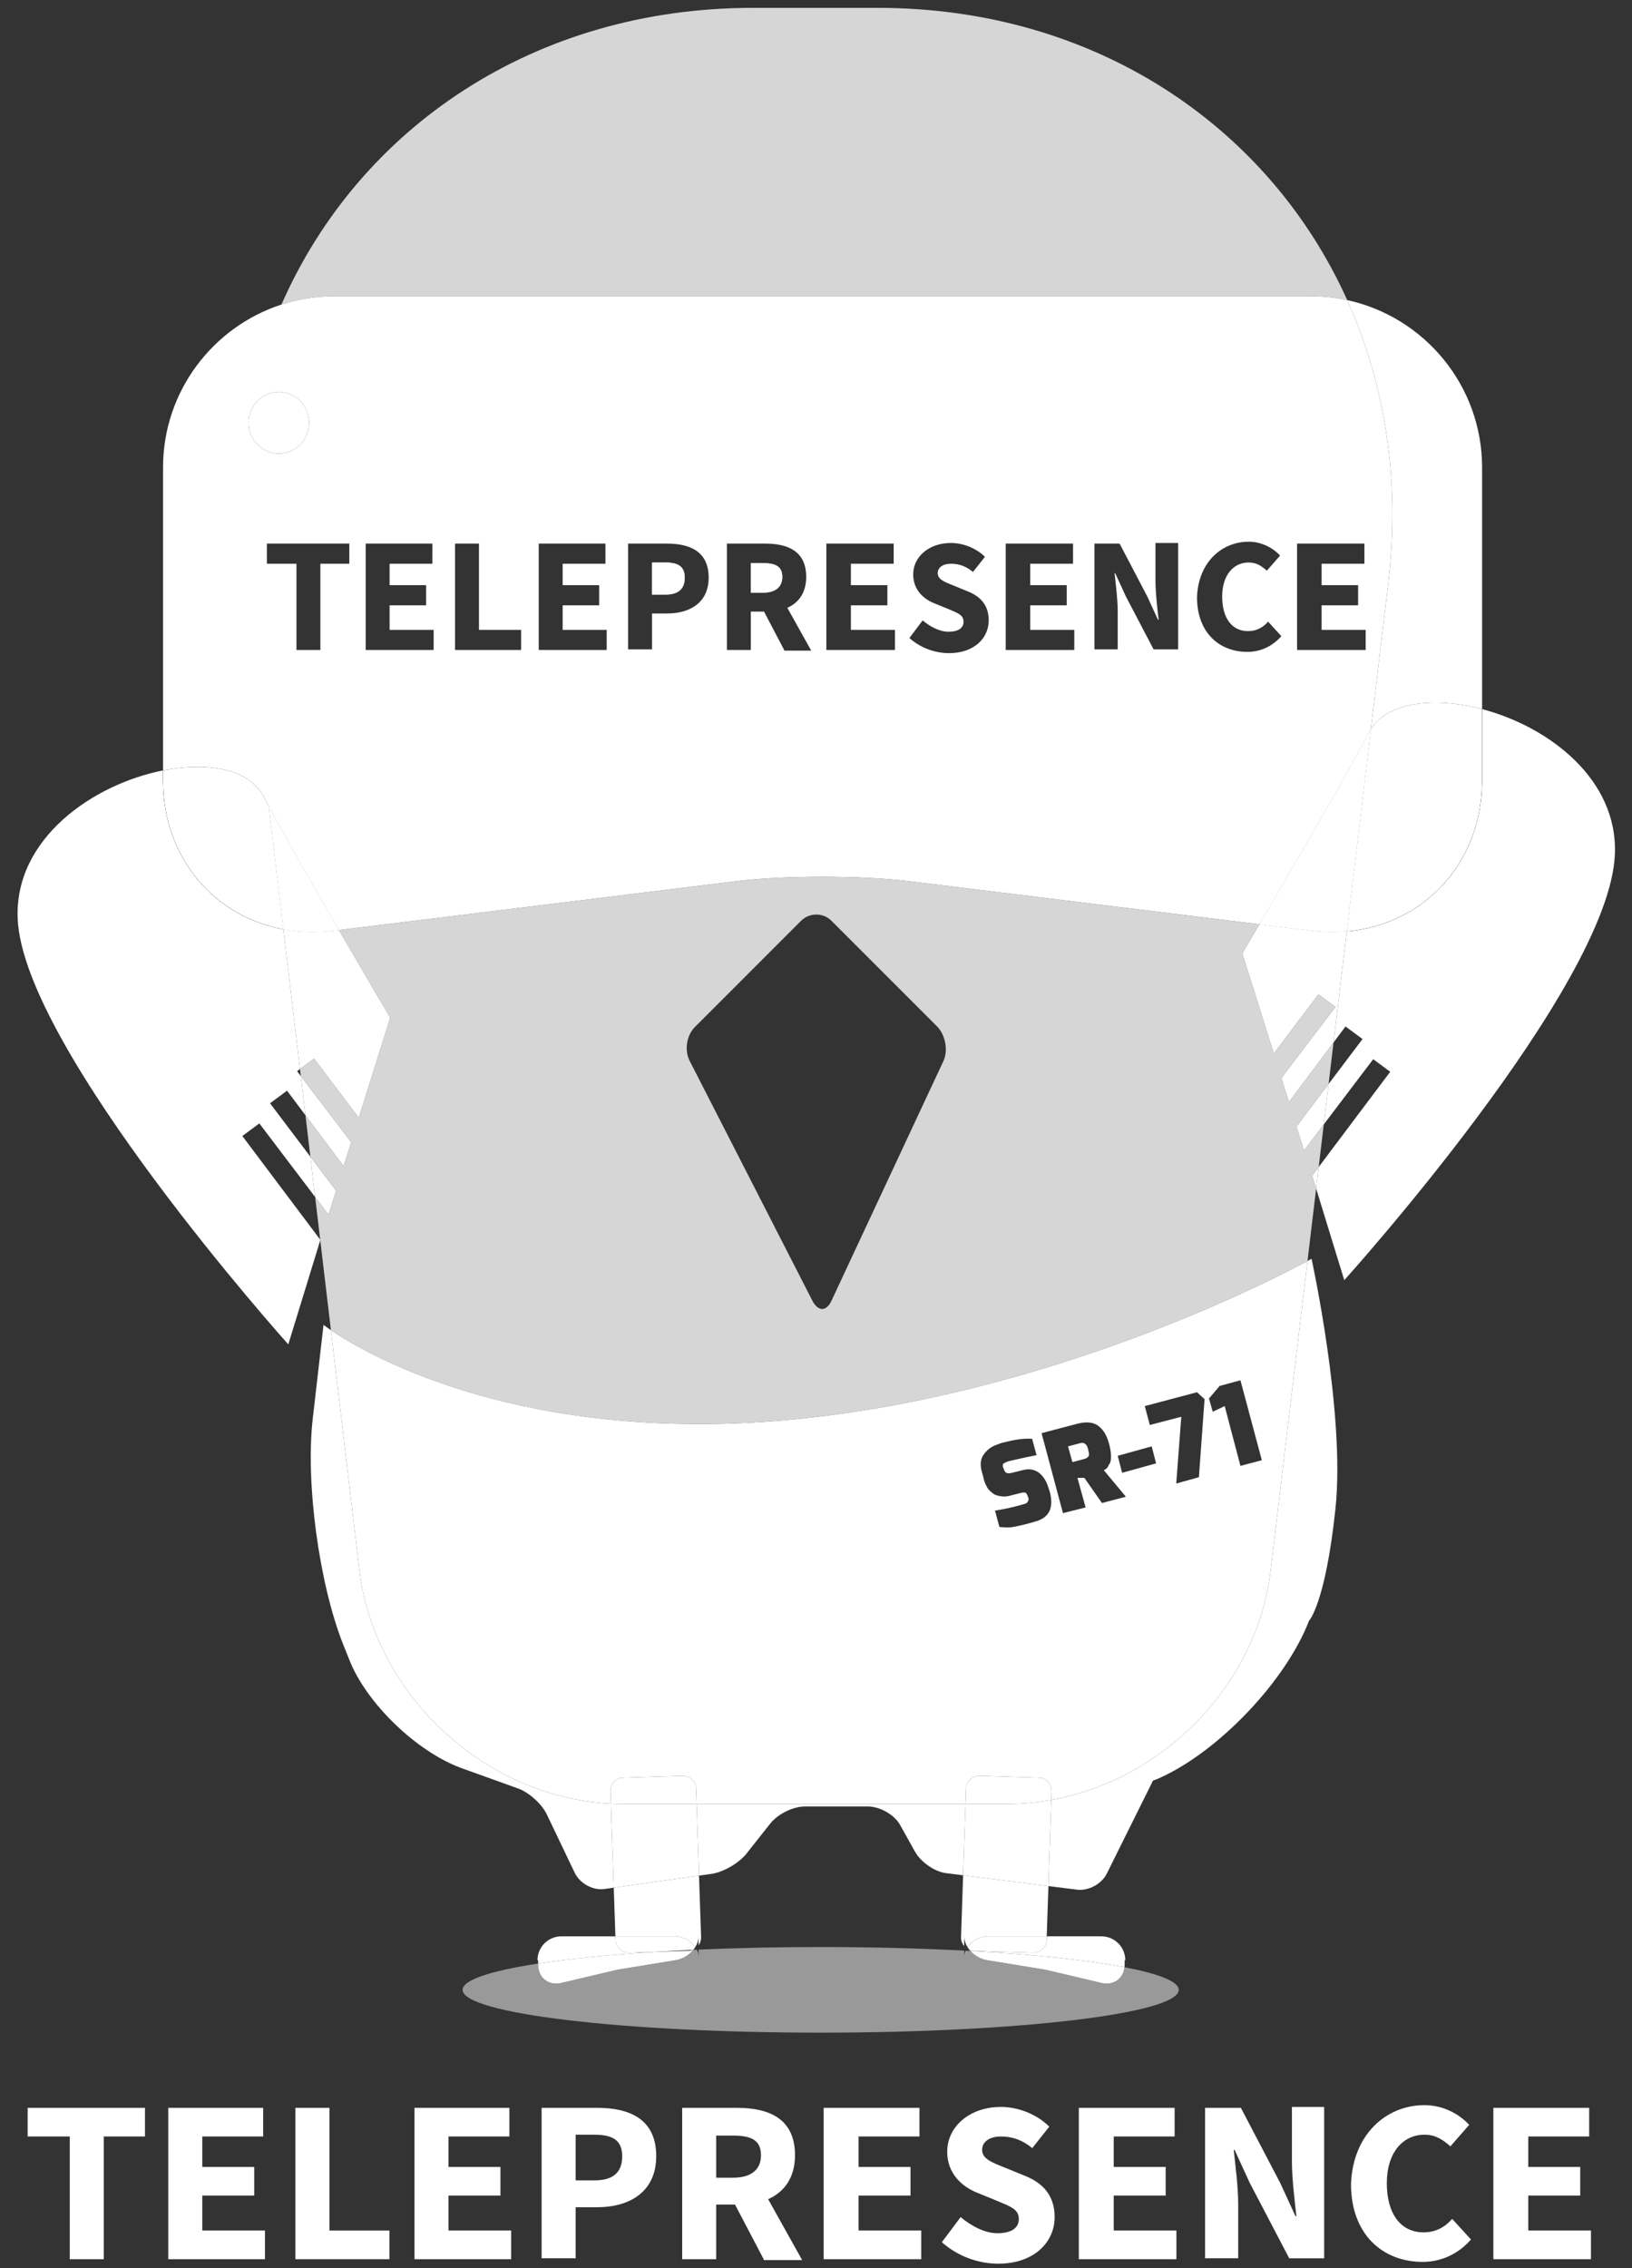 <?xml version="1.0" encoding="utf-8"?>
<!-- Generator: Adobe Illustrator 21.1.0, SVG Export Plug-In . SVG Version: 6.00 Build 0)  -->
<svg version="1.1" id="Layer_1" xmlns="http://www.w3.org/2000/svg" xmlns:xlink="http://www.w3.org/1999/xlink" x="0px" y="0px"
	 viewBox="0 0 357 496" style="enable-background:new 0 0 357 496;" xml:space="preserve">
<rect x="0" y="0" width="357" height="496" fill="#333333" stroke="none"/>
<style type="text/css">
	.st0{fill:none;}
	.st1{opacity:0.5;fill:#FFFFFF;}
	.st2{fill:#FFFFFF;}
	.st3{opacity:0.8;fill:#FFFFFF;}
	.st4{fill:url(#SVGID_1_);}
	.st5{fill:url(#SVGID_2_);}
	.st6{fill:url(#SVGID_3_);}
	.st7{fill:url(#SVGID_4_);}
	.st8{fill:url(#SVGID_5_);}
	.st9{fill:url(#SVGID_6_);}
	.st10{fill:url(#SVGID_7_);}
	.st11{fill:url(#SVGID_8_);}
	.st12{fill:url(#SVGID_9_);}
	.st13{fill:url(#SVGID_10_);}
</style>
<polygon class="st0" points="298.051,227.211 294.334,224.458 291.712,227.955 290.629,237.037 "/>
<polygon class="st0" points="304.108,234.37 300.391,231.617 289.576,245.873 288.466,255.184 "/>
<path class="st0" d="M200.173,404.934l-3.304-5.919c-1.239-2.203-4.405-3.992-7.021-3.992
	h-13.766c-2.616,0-5.919,1.652-7.571,3.717l-5.231,6.608
	c-1.652,2.065-4.956,3.992-7.571,4.405l-2.797,0.395l0.457,13.545
	c0,0.612-0.209,1.196-0.551,1.681v0.942c8.335-0.361,17.327-0.559,26.707-0.559
	c11.165,0,21.775,0.281,31.387,0.784v-0.991c-0.423-0.515-0.688-1.169-0.688-1.858
	l0.46-13.62l-3.626-0.458C204.441,409.339,201.412,407.137,200.173,404.934z"/>
<polygon class="st0" points="53.012,248.411 70.043,271.074 68.938,261.753 56.729,245.658 "/>
<path class="st0" d="M151.692,426.339c-0.008,0.01-0.017,0.02-0.025,0.03
	c0.257-0.012,0.508-0.025,0.766-0.036c-0.057-0.115-0.132-0.225-0.201-0.337
	C152.064,426.129,151.886,426.248,151.692,426.339z"/>
<path class="st0" d="M211.206,426.557c0.354,0.019,0.707,0.038,1.059,0.057
	c-0.06-0.067-0.115-0.137-0.172-0.206c-0.229-0.086-0.45-0.193-0.647-0.337
	C211.352,426.232,211.276,426.393,211.206,426.557z"/>
<polygon class="st0" points="65.802,235.302 65.62,233.764 64.988,234.232 "/>
<polygon class="st0" points="59.069,241.253 67.893,252.934 66.819,243.877 62.786,238.5 "/>
<path class="st1" d="M240.921,433.604l-12.252-2.891l-12.665-2.065
	c-1.464-0.22-2.799-0.993-3.74-2.034c-0.352-0.019-0.704-0.038-1.059-0.057
	c-0.177,0.419-0.295,0.846-0.295,1.265v-1.281
	c-9.612-0.503-20.222-0.784-31.387-0.784c-9.379,0-18.371,0.198-26.707,0.559v1.506
	c0-0.493-0.141-1.001-0.383-1.489c-0.258,0.011-0.509,0.024-0.766,0.036
	c-0.944,1.164-2.368,2.043-3.944,2.279l-12.665,2.065l-12.252,2.891
	c-2.753,0.688-5.094-1.101-5.094-3.992v-0.24
	c-10.342,1.586-16.52,3.58-16.52,5.747c0,5.17,35.07,9.361,78.33,9.361
	s78.33-4.191,78.33-9.361c0-1.819-4.357-3.516-11.87-4.953
	C245.705,432.726,243.494,434.247,240.921,433.604z"/>
<path class="st2" d="M53.012,248.411l3.717-2.753l12.209,16.094l-1.045-8.818
	l-8.824-11.681l3.717-2.753l4.033,5.378l-1.017-8.576l-0.814-1.07l0.632-0.468
	l-3.621-30.543c-15.233-2.828-26.333-15.735-26.333-32.59v-2.17
	c-15.359,3.05-32.552,14.913-31.8,32.456
	c1.239,28.496,59.195,93.06,59.195,93.06l6.997-22.775l-0.015-0.128
	L53.012,248.411z"/>
<path class="st2" d="M324.207,155.059v15.573c0,18.039-12.713,31.558-29.601,33.037
	l-2.895,24.286l2.623-3.497l3.717,2.753l-7.422,9.825l-1.053,8.837l10.815-14.257
	l3.717,2.753l-15.642,20.814l-0.562,4.718l6.155,20.034
	c0,0,57.956-64.151,59.195-93.06C353.961,170.376,338.793,158.903,324.207,155.059z"/>
<path class="st2" d="M152.09,425.776c0.449-0.729,0.727-1.533,0.727-2.359v1.957
	c0.341-0.485,0.551-1.069,0.551-1.681l-0.457-13.545l-18.652,2.633l0.359,10.637
	h12.968C149.517,423.417,151.184,424.467,152.09,425.776z"/>
<path class="st2" d="M137.537,426.996c-1.514,0-2.891-1.239-2.891-2.753l-0.028-0.826
	h-11.811c-2.891,0-5.231,2.34-5.231,5.231h0.138v0.724
	c6.913-1.06,15.688-1.938,25.747-2.563L137.537,426.996z"/>
<path d="M151.604,426.372c0.022-0.001,0.043-0.002,0.064-0.003
	c0.008-0.01,0.017-0.02,0.025-0.03
	C151.664,426.353,151.633,426.36,151.604,426.372z"/>
<path class="st2" d="M122.807,433.604l12.252-2.891l12.665-2.065
	c1.576-0.237,3-1.115,3.944-2.279c-0.022,0.001-0.043,0.002-0.064,0.003
	c-0.308,0.131-0.64,0.211-0.989,0.211l-7.155,0.226
	c-10.058,0.625-18.834,1.502-25.747,2.563v0.24
	C117.713,432.503,120.053,434.292,122.807,433.604z"/>
<path class="st2" d="M137.537,426.996l5.923-0.187c2.632-0.163,5.348-0.31,8.144-0.437
	c0.029-0.012,0.06-0.019,0.089-0.033c0.146-0.182,0.278-0.368,0.398-0.563
	c-0.906-1.309-2.573-2.359-4.504-2.359h-12.968l0.028,0.826
	C134.646,425.757,136.022,426.996,137.537,426.996z"/>
<path class="st2" d="M210.222,423.692c0,0.689,0.266,1.343,0.688,1.858v-2.134
	c0,0.826,0.278,1.63,0.727,2.359c0.906-1.309,2.573-2.359,4.504-2.359h12.831
	l0.371-10.99l-18.661-2.355L210.222,423.692z"/>
<path class="st2" d="M226.054,426.996l-13.078-0.413c-0.31,0-0.604-0.07-0.883-0.175
	c0.057,0.069,0.111,0.139,0.172,0.206c13.931,0.767,25.651,2.008,33.719,3.551
	c0.02-0.18,0.031-0.364,0.031-0.554v-0.964h0.138
	c0-2.891-2.34-5.231-5.231-5.231h-11.949l-0.028,0.826
	C228.945,425.757,227.568,426.996,226.054,426.996z"/>
<path class="st2" d="M216.004,428.648l12.665,2.065l12.252,2.891
	c2.573,0.643,4.783-0.878,5.063-3.439c-8.068-1.543-19.788-2.784-33.719-3.551
	C213.206,427.655,214.54,428.429,216.004,428.648z"/>
<path class="st2" d="M211.638,425.776c0.135,0.22,0.287,0.429,0.455,0.632
	c0.279,0.105,0.573,0.175,0.883,0.175l13.078,0.413
	c1.514,0,2.891-1.239,2.891-2.753l0.028-0.826h-12.831
	C214.211,423.417,212.544,424.467,211.638,425.776z"/>
<path class="st3" d="M288.466,255.184l1.11-9.31l-4.327,5.704l-1.652-5.231l7.032-9.31
	l1.082-9.082l-9.767,13.022l-1.652-5.231l11.839-15.556l-3.717-2.753l-9.774,12.94
	l-6.883-21.888c0,0,1.476-2.499,3.75-6.372l-76.987-9.459
	c-10.325-1.239-26.982-1.239-37.169,0l-87.213,10.715
	c5.978,10.278,11.224,19.158,11.224,19.158L78.479,244.419l-9.774-12.94
	l-3.085,2.285l0.182,1.538l11.025,14.486l-1.652,5.231l-8.356-11.142l1.074,9.057
	l5.631,7.454l-1.652,5.231l-2.933-3.867l1.105,9.322l0.039,0.052l-0.024,0.077
	l2.331,19.663c7.252,4.918,38.995,23.763,94.882,20.045
	c59.326-4.083,111.431-31.218,118.745-35.171l1.888-15.838l-0.866-2.818
	L288.466,255.184z M206.368,232.03l-24.504,52.449c-1.101,2.34-2.891,2.34-4.13,0
	l-26.844-52.449c-1.239-2.34-0.688-5.644,1.101-7.434l23.265-23.265
	c1.79-1.79,4.818-1.79,6.608,0l23.127,23.127
	C206.781,226.248,207.469,229.689,206.368,232.03z"/>
<path class="st3" d="M286.763,64.77c2.727,0,5.384,0.301,7.947,0.857
	c-17.194-38.143-55.357-63.906-102.659-63.906h-27.395
	c-47.703,0-86.11,26.202-103.091,64.878c3.639-1.182,7.517-1.829,11.545-1.829
	H286.763z"/>
<polygon class="st2" points="75.175,255.019 76.827,249.788 65.802,235.302 66.819,243.877 "/>
<polygon class="st2" points="70.043,271.074 70.058,271.202 70.082,271.126 "/>
<path class="st2" d="M61.999,203.222l3.621,30.543l3.085-2.285l9.774,12.94l6.883-21.888
	c0,0-5.246-8.88-11.224-19.158l-1.304,0.16
	C69.066,203.989,65.429,203.858,61.999,203.222z"/>
<polygon class="st2" points="71.871,265.619 73.523,260.388 67.893,252.934 68.938,261.753 "/>
<polygon class="st2" points="287.038,257.084 287.904,259.902 288.466,255.184 "/>
<polygon class="st2" points="285.249,251.578 289.576,245.873 290.629,237.037 283.597,246.347 "/>
<path class="st2" d="M287.038,203.533l-11.53-1.417c-2.274,3.873-3.75,6.372-3.75,6.372
	l6.883,21.888l9.774-12.94l3.717,2.753l-11.839,15.556l1.652,5.231l9.767-13.022
	l2.895-24.286C292.162,203.883,289.631,203.847,287.038,203.533z"/>
<path d="M61.999,203.222l-3.18-26.826c-0.383-0.722-0.719-1.369-0.989-1.909
	c-3.031-6.279-12.213-8.001-22.164-6.024v2.17
	C35.666,187.487,46.766,200.393,61.999,203.222z"/>
<radialGradient id="SVGID_1_" cx="-757.055" cy="580.272" r="3.723" gradientTransform="matrix(-38.729 45.1 -45.1 -38.729 -2969.555 56706.715)" gradientUnits="userSpaceOnUse">
	<stop  offset="0" style="stop-color:#FFFFFF"/>
	<stop  offset="1" style="stop-color:#FFFFFF"/>
</radialGradient>
<path class="st4" d="M61.999,203.222l-3.18-26.826c-0.383-0.722-0.719-1.369-0.989-1.909
	c-3.031-6.279-12.213-8.001-22.164-6.024v2.17
	C35.666,187.487,46.766,200.393,61.999,203.222z"/>
<path d="M299.881,159.411l-5.275,44.258c16.889-1.479,29.601-14.998,29.601-33.037
	v-15.573C313.817,152.321,303.73,153.458,299.881,159.411z"/>
<radialGradient id="SVGID_2_" cx="-757.055" cy="580.272" r="3.723" gradientTransform="matrix(-38.729 45.1 -45.1 -38.729 -2969.555 56706.715)" gradientUnits="userSpaceOnUse">
	<stop  offset="0" style="stop-color:#FFFFFF"/>
	<stop  offset="1" style="stop-color:#FFFFFF"/>
</radialGradient>
<path class="st5" d="M299.881,159.411l-5.275,44.258
	c16.889-1.479,29.601-14.998,29.601-33.037v-15.573
	C313.817,152.321,303.73,153.458,299.881,159.411z"/>
<path class="st2" d="M149.789,126.305c0-2.478-1.514-3.304-4.268-3.304h-2.891v7.021h2.891
	C148.412,130.022,149.789,128.783,149.789,126.305z"/>
<radialGradient id="SVGID_3_" cx="-757.055" cy="580.272" r="3.723" gradientTransform="matrix(-38.729 45.1 -45.1 -38.729 -2969.555 56706.715)" gradientUnits="userSpaceOnUse">
	<stop  offset="0" style="stop-color:#7F7F7F"/>
	<stop  offset="1" style="stop-color:#000000"/>
</radialGradient>
<path class="st6" d="M149.789,126.305c0-2.478-1.514-3.304-4.268-3.304h-2.891v7.021h2.891
	C148.412,130.022,149.789,128.783,149.789,126.305z"/>
<path class="st2" d="M171.126,126.167c0-2.34-1.514-3.029-4.268-3.029h-2.616v6.47h2.616
	C169.612,129.609,171.126,128.37,171.126,126.167z"/>
<radialGradient id="SVGID_4_" cx="-757.055" cy="580.272" r="3.723" gradientTransform="matrix(-38.729 45.1 -45.1 -38.729 -2969.555 56706.715)" gradientUnits="userSpaceOnUse">
	<stop  offset="0" style="stop-color:#7F7F7F"/>
	<stop  offset="1" style="stop-color:#000000"/>
</radialGradient>
<path class="st7" d="M171.126,126.167c0-2.34-1.514-3.029-4.268-3.029h-2.616v6.47h2.616
	C169.612,129.609,171.126,128.37,171.126,126.167z"/>
<path class="st2" d="M61.999,203.222c3.429,0.637,7.067,0.767,10.836,0.312l1.304-0.16
	c-5.782-9.941-12.243-21.178-15.32-26.978L61.999,203.222z"/>
<radialGradient id="SVGID_5_" cx="-757.055" cy="580.272" r="3.723" gradientTransform="matrix(-38.729 45.1 -45.1 -38.729 -2969.555 56706.715)" gradientUnits="userSpaceOnUse">
	<stop  offset="0" style="stop-color:#FFFFFF"/>
	<stop  offset="1" style="stop-color:#FFFFFF"/>
</radialGradient>
<path class="st8" d="M61.999,203.222c3.429,0.637,7.067,0.767,10.836,0.312l1.304-0.16
	c-5.782-9.941-12.243-21.178-15.32-26.978L61.999,203.222z"/>
<path class="st2" d="M299.29,160.445c-3.492,6.985-17.098,30.288-23.782,41.672
	l11.53,1.417c2.593,0.313,5.124,0.349,7.568,0.136l5.275-44.258
	C299.667,159.742,299.465,160.083,299.29,160.445z"/>
<radialGradient id="SVGID_6_" cx="-757.055" cy="580.272" r="3.723" gradientTransform="matrix(-38.729 45.1 -45.1 -38.729 -2969.555 56706.715)" gradientUnits="userSpaceOnUse">
	<stop  offset="0" style="stop-color:#FFFFFF"/>
	<stop  offset="1" style="stop-color:#FFFFFF"/>
</radialGradient>
<path class="st9" d="M299.29,160.445c-3.492,6.985-17.098,30.288-23.782,41.672
	l11.53,1.417c2.593,0.313,5.124,0.349,7.568,0.136l5.275-44.258
	C299.667,159.742,299.465,160.083,299.29,160.445z"/>
<ellipse class="st2" cx="60.996" cy="92.44" rx="6.608" ry="6.745"/>
<path class="st2" d="M229.979,393.599l-0.636,18.829l6.071,0.766
	c2.616,0.413,5.644-1.239,6.745-3.579l10.049-20.236l1.377-0.551
	c12.94-5.782,27.67-21.2,32.764-34.416c0,0,3.579-3.717,5.782-24.504
	c2.203-20.787-5.231-54.652-5.231-54.652s-0.306,0.172-0.884,0.484l-8.064,67.659
	C275.024,368.415,254.46,389.198,229.979,393.599z"/>
<path class="st2" d="M155.708,409.752c2.616-0.413,5.919-2.34,7.571-4.405l5.231-6.608
	c1.652-2.065,4.956-3.717,7.571-3.717h13.766c2.616,0,5.782,1.79,7.021,3.992
	l3.304,5.919c1.239,2.203,4.268,4.405,6.883,4.681l3.626,0.458l0.527-15.601
	h-58.827l0.529,15.676L155.708,409.752z"/>
<path class="st2" d="M78.617,343.399l-6.228-52.533c-1.072-0.727-1.619-1.155-1.619-1.155
	l-2.34,20.374c-1.652,14.042,1.377,36.205,6.608,49.421l1.377,3.442
	c3.717,9.499,14.73,20.099,24.504,23.678l12.252,4.405
	c2.478,0.826,5.369,3.442,6.47,5.782l6.057,12.665
	c1.101,2.34,3.992,3.992,6.608,3.579l1.953-0.276l-0.62-18.372
	C106.291,393.105,81.956,370.781,78.617,343.399z"/>
<path class="st2" d="M152.381,394.472h-16.221c-0.843,0-1.683-0.023-2.521-0.063
	l0.62,18.372l18.652-2.633L152.381,394.472z"/>
<path class="st2" d="M220.409,394.472h-9.201l-0.527,15.601l18.661,2.355l0.636-18.829
	C226.843,394.163,223.646,394.472,220.409,394.472z"/>
<path class="st2" d="M237.204,319.032c0.551-0.138,0.826-0.413,0.964-0.688
	c0.138-0.275,0-0.826-0.138-1.377c-0.138-0.688-0.413-1.101-0.688-1.239
	c-0.275-0.275-0.688-0.275-1.101-0.138l-2.616,0.688l0.964,3.442L237.204,319.032z"
	/>
<path class="st2" d="M72.389,290.866l6.228,52.533
	c3.339,27.382,27.674,49.706,55.022,51.01l-0.094-2.791
	c0-1.514,1.239-2.891,2.753-2.891l13.078-0.413c1.514,0,2.891,1.239,2.891,2.753
	l0.115,3.405h58.827l0.115-3.405c0-1.514,1.377-2.753,2.891-2.753l13.078,0.413
	c1.514,0,2.753,1.377,2.753,2.891l-0.067,1.982
	c24.481-4.401,45.045-25.184,47.974-50.2l8.064-67.659
	c-7.313,3.952-59.419,31.088-118.745,35.171
	C111.384,314.628,79.642,295.783,72.389,290.866z M266.802,303.064l4.543-1.239
	l4.681,17.483l-4.681,1.239l-3.442-13.078l-2.616,1.239l-0.826-2.891
	L266.802,303.064z M261.846,304.44l1.652,1.514l-1.239,17.07l-4.956,1.377
	l1.101-14.592l-6.883,1.79l-1.101-4.13L261.846,304.44z M251.934,316.279
	l0.964,3.717l-7.434,2.065l-0.964-3.717L251.934,316.279z M235.69,311.323
	c1.652-0.413,3.166-0.413,4.268,0.275c1.101,0.688,2.065,1.927,2.616,3.992
	c0.551,1.927,0.551,3.442,0.275,4.268c-0.275,0.413-0.413,0.688-0.551,0.964
	c-0.138,0.275-0.413,0.413-0.826,0.688l4.818,5.782l-5.231,1.377l-3.855-5.506
	h-1.514l1.79,6.47l-4.956,1.239l-4.68-17.483L235.69,311.323z M215.178,318.069
	c0.688-0.964,1.652-1.79,3.029-2.203c0.551-0.275,1.239-0.413,1.79-0.551
	c2.203-0.551,4.13-0.826,5.782-0.688l0.964,3.579
	c-1.514,0.275-3.442,0.688-5.782,1.239c-0.688,0.138-1.101,0.413-1.377,0.551
	s-0.275,0.551-0.138,0.964l0.138,0.275c0.138,0.413,0.275,0.688,0.551,0.826
	s0.688,0.138,1.239,0l2.203-0.551c1.927-0.551,3.442,0,4.543,1.377
	c0.551,0.688,0.964,1.514,1.239,2.478l0.275,0.826
	c0.964,3.579-0.138,5.782-3.442,6.608c-2.34,0.688-3.855,0.964-4.543,1.101
	c-0.688,0.138-1.79,0.138-3.029,0l-0.964-3.579
	c1.79-0.275,3.855-0.688,6.195-1.377c0.551-0.138,0.826-0.275,0.964-0.551
	c0.138-0.275,0.275-0.551,0.138-0.826l-0.138-0.413
	c-0.138-0.413-0.275-0.551-0.413-0.688c-0.275-0.138-0.551-0.138-1.101,0
	l-2.203,0.551c-0.826,0.275-1.652,0.275-2.34,0.138
	c-0.688-0.138-1.239-0.275-1.652-0.688c-0.413-0.275-0.826-0.688-1.101-1.101
	c-0.275-0.551-0.688-1.239-0.826-2.065l-0.413-1.514
	C214.352,320.271,214.49,319.032,215.178,318.069z"/>
<path class="st2" d="M152.381,394.472l-0.115-3.405c0-1.514-1.377-2.753-2.891-2.753
	l-13.078,0.413c-1.514,0-2.753,1.377-2.753,2.891l0.094,2.791
	c0.838,0.04,1.678,0.063,2.521,0.063H152.381z"/>
<path class="st2" d="M229.979,393.599l0.067-1.982c0-1.514-1.239-2.891-2.753-2.891
	l-13.078-0.413c-1.514,0-2.891,1.239-2.891,2.753l-0.115,3.405h9.201
	C223.646,394.472,226.843,394.163,229.979,393.599z"/>
<radialGradient id="SVGID_7_" cx="168.235" cy="130.572" r="10.535" gradientUnits="userSpaceOnUse">
	<stop  offset="0" style="stop-color:#FFFFFF"/>
	<stop  offset="1" style="stop-color:#FFFFFF"/>
</radialGradient>
<path class="st10" d="M166.859,123.138h-2.616v6.47h2.616
	c2.753,0,4.268-1.239,4.268-3.442C171.126,123.827,169.612,123.138,166.859,123.138z"
	/>
<radialGradient id="SVGID_8_" cx="146.209" cy="130.435" r="10.28" gradientUnits="userSpaceOnUse">
	<stop  offset="0" style="stop-color:#FFFFFF"/>
	<stop  offset="1" style="stop-color:#FFFFFF"/>
</radialGradient>
<path class="st11" d="M145.521,123.001h-2.891v7.021h2.891c2.891,0,4.268-1.239,4.268-3.717
	C149.789,123.827,148.274,123.001,145.521,123.001z"/>
<radialGradient id="SVGID_9_" cx="-757.055" cy="580.272" r="3.723" gradientTransform="matrix(-38.729 45.1 -45.1 -38.729 -2969.555 56706.715)" gradientUnits="userSpaceOnUse">
	<stop  offset="0" style="stop-color:#FFFFFF"/>
	<stop  offset="1" style="stop-color:#FFFFFF"/>
</radialGradient>
<path class="st12" d="M294.71,65.626c8.226,18.248,11.658,39.327,8.985,61.78
	l-3.814,32.005c3.849-5.953,13.936-7.09,24.326-4.352v-52.845
	C324.207,84.292,311.553,69.281,294.71,65.626z"/>
<radialGradient id="SVGID_10_" cx="-757.055" cy="580.272" r="3.723" gradientTransform="matrix(-38.729 45.1 -45.1 -38.729 -2969.555 56706.715)" gradientUnits="userSpaceOnUse">
	<stop  offset="0" style="stop-color:#FFFFFF"/>
	<stop  offset="1" style="stop-color:#FFFFFF"/>
</radialGradient>
<path class="st13" d="M294.71,65.626c-2.563-0.556-5.22-0.857-7.947-0.857H73.11
	c-4.028,0-7.906,0.647-11.545,1.829c-15.014,4.878-25.899,18.994-25.899,35.615
	v66.248c9.951-1.976,19.133-0.254,22.164,6.024
	c0.27,0.54,0.606,1.187,0.989,1.909c3.076,5.799,9.537,17.037,15.32,26.978
	l87.213-10.715c10.187-1.239,26.844-1.239,37.169,0l76.987,9.459
	c6.684-11.384,20.29-34.687,23.782-41.672c0.175-0.362,0.376-0.703,0.591-1.034
	l3.814-32.005C306.368,104.954,302.936,83.875,294.71,65.626z M54.388,92.44
	c0-3.725,2.958-6.745,6.608-6.745c3.649,0,6.608,3.02,6.608,6.745
	c0,3.725-2.958,6.745-6.608,6.745C57.347,99.185,54.388,96.165,54.388,92.44z
	 M76.414,123.276h-6.333v18.86H64.851v-18.86h-6.47v-4.405h18.034V123.276z
	 M94.861,142.136H79.994v-23.265h14.592v4.405h-9.361v4.681h7.984v4.405h-7.984v5.369
	h9.636V142.136z M113.996,142.136H99.542v-23.265h5.231v18.86h9.223V142.136z
	 M132.718,142.136h-14.868v-23.265h14.592v4.405h-9.361v4.681h7.984v4.405h-7.984
	v5.369h9.636V142.136z M145.934,134.151h-3.304v7.847h-5.231v-23.127h8.535
	c5.094,0,9.086,1.79,9.086,7.434C155.02,131.811,150.89,134.151,145.934,134.151z
	 M171.539,142.274v-0.138l-4.405-8.397h-2.891v8.397h-5.231v-23.265h8.397
	c4.956,0,8.948,1.652,8.948,7.296c0,3.442-1.652,5.644-4.13,6.745l5.231,9.361
	H171.539z M195.768,142.136h-15.005v-23.265h0.138h14.592v4.405h-9.361v4.681h7.984
	v4.405h-7.984v5.369h9.636V142.136z M207.607,142.824
	c-3.029,0-6.195-1.101-8.673-3.304l2.891-3.855
	c1.652,1.377,3.717,2.478,5.644,2.478c2.203,0,3.304-0.826,3.304-2.203
	c0-1.514-1.377-1.927-3.304-2.753l-3.029-1.239
	c-2.478-0.964-4.68-3.029-4.68-6.333c0-3.855,3.442-6.883,8.26-6.883
	c2.616,0,5.506,1.101,7.434,3.029l-2.616,3.304
	c-1.514-1.239-3.029-1.79-4.818-1.79s-2.891,0.826-2.891,2.065
	c0,1.377,1.514,1.927,3.579,2.753l3.029,1.239
	c2.753,1.101,4.543,3.029,4.543,6.332
	C216.28,139.52,213.113,142.824,207.607,142.824z M235.002,142.136h-15.005v-23.265
	h0.138h14.592v4.405h-9.361v4.681h7.984v4.405h-7.984v5.369h9.636V142.136z
	 M257.716,141.998h-5.369l-6.057-11.564l-2.34-5.094h-0.138
	c0.275,2.616,0.688,5.644,0.688,8.397v8.26h-5.094v-23.127h0.138h5.369
	l6.057,11.564l2.34,5.094h0.138c-0.275-2.478-0.688-5.782-0.688-8.535v-8.26
	h4.956V141.998z M272.859,142.549c-6.057,0-11.013-4.13-11.013-11.977
	c0.275-7.571,5.369-12.114,11.288-12.114c2.891,0,5.369,1.377,6.883,3.029
	l-2.891,3.304c-1.239-1.101-2.34-1.79-3.992-1.79
	c-3.304,0-5.782,2.753-5.782,7.434c0,4.818,2.203,7.571,5.644,7.571
	c1.927,0,3.304-0.826,4.405-2.065l2.891,3.166
	C278.366,141.31,275.75,142.549,272.859,142.549z M298.74,142.136h-15.005v-23.265
	h0.138h14.592v4.405h-9.361v4.681h7.984v4.405h-7.984v5.369h9.636V142.136z"/>
<g>
	<path class="st2" d="M15.262,467.188H6.057v-6.267h25.657v6.267h-9.009v26.832h-7.443
		C15.262,494.021,15.262,467.188,15.262,467.188z"/>
	<path class="st2" d="M36.806,460.921h20.761v6.267H44.249v6.659h11.36v6.267H44.249v7.638
		h13.71v6.267H36.806V460.921z"/>
	<path class="st2" d="M64.618,460.921h7.443v26.832h13.122v6.267H64.618V460.921z"/>
	<path class="st2" d="M90.667,460.921h20.761v6.267H98.109v6.659h11.36v6.267H98.109v7.638
		h13.71v6.267H90.667V460.921z"/>
	<path class="st2" d="M118.478,460.921h12.143c7.247,0,12.927,2.546,12.927,10.576
		c0,7.834-5.876,11.164-12.927,11.164h-4.701v11.164h-7.443V460.921z M130.034,476.785
		c4.113,0,6.072-1.763,6.072-5.288c0-3.525-2.154-4.701-6.072-4.701h-4.113v9.989
		H130.034z"/>
	<path class="st2" d="M167.051,494.021l-6.267-11.947h-4.113v11.947h-7.443v-33.1h11.947
		c7.051,0,12.731,2.35,12.731,10.38c0,4.896-2.35,8.03-5.876,9.597
		l7.443,13.318h-8.422V494.021z M156.671,476.198h3.721
		c3.917,0,6.072-1.763,6.072-4.896c0-3.33-2.154-4.309-6.072-4.309h-3.721V476.198
		z"/>
	<path class="st2" d="M180.369,460.921h20.761v6.267h-13.318v6.659h11.36v6.267h-11.36
		v7.638h13.71v6.267h-21.348v-33.1H180.369z"/>
	<path class="st2" d="M210.14,484.815c2.35,1.959,5.288,3.525,8.03,3.525
		c3.134,0,4.701-1.175,4.701-3.134c0-2.154-1.959-2.742-4.701-3.917l-4.309-1.763
		c-3.525-1.371-6.659-4.309-6.659-9.009c0-5.484,4.896-9.793,11.751-9.793
		c3.721,0,7.834,1.567,10.576,4.309l-3.721,4.701
		c-2.154-1.763-4.309-2.546-6.855-2.546s-4.113,1.175-4.113,2.938
		c0,1.959,2.154,2.742,5.092,3.917l4.309,1.763
		c3.917,1.567,6.463,4.309,6.463,9.009c0,5.484-4.505,10.185-12.339,10.185
		c-4.309,0-8.814-1.567-12.339-4.701L210.14,484.815z"/>
	<path class="st2" d="M236.188,460.921h20.761v6.267h-13.318v6.659h11.36v6.267h-11.36
		v7.638h13.71v6.267h-21.348v-33.1H236.188z"/>
	<path class="st2" d="M263.804,460.921h7.638l8.618,16.452l3.33,7.247h0.196
		c-0.392-3.525-0.979-8.226-0.979-12.143v-11.751h7.051v33.1h-7.638
		l-8.618-16.452l-3.33-7.247h-0.196c0.392,3.721,0.979,8.03,0.979,11.947v11.751
		h-7.247v-32.904H263.804z"/>
	<path class="st2" d="M311.593,460.333c4.113,0,7.638,1.959,9.793,4.309l-4.113,4.701
		c-1.763-1.567-3.33-2.546-5.68-2.546c-4.701,0-8.226,3.917-8.226,10.576
		c0,6.855,3.134,10.772,8.03,10.772c2.742,0,4.701-1.175,6.267-2.938l4.113,4.505
		c-2.742,3.134-6.463,4.896-10.576,4.896c-8.618,0-15.669-5.876-15.669-17.04
		C295.925,466.797,303.172,460.333,311.593,460.333z"/>
	<path class="st2" d="M326.87,460.921h20.761v6.267h-13.318v6.659h11.36v6.267h-11.36
		v7.638h13.71v6.267H326.674v-33.1H326.87z"/>
</g>
</svg>
